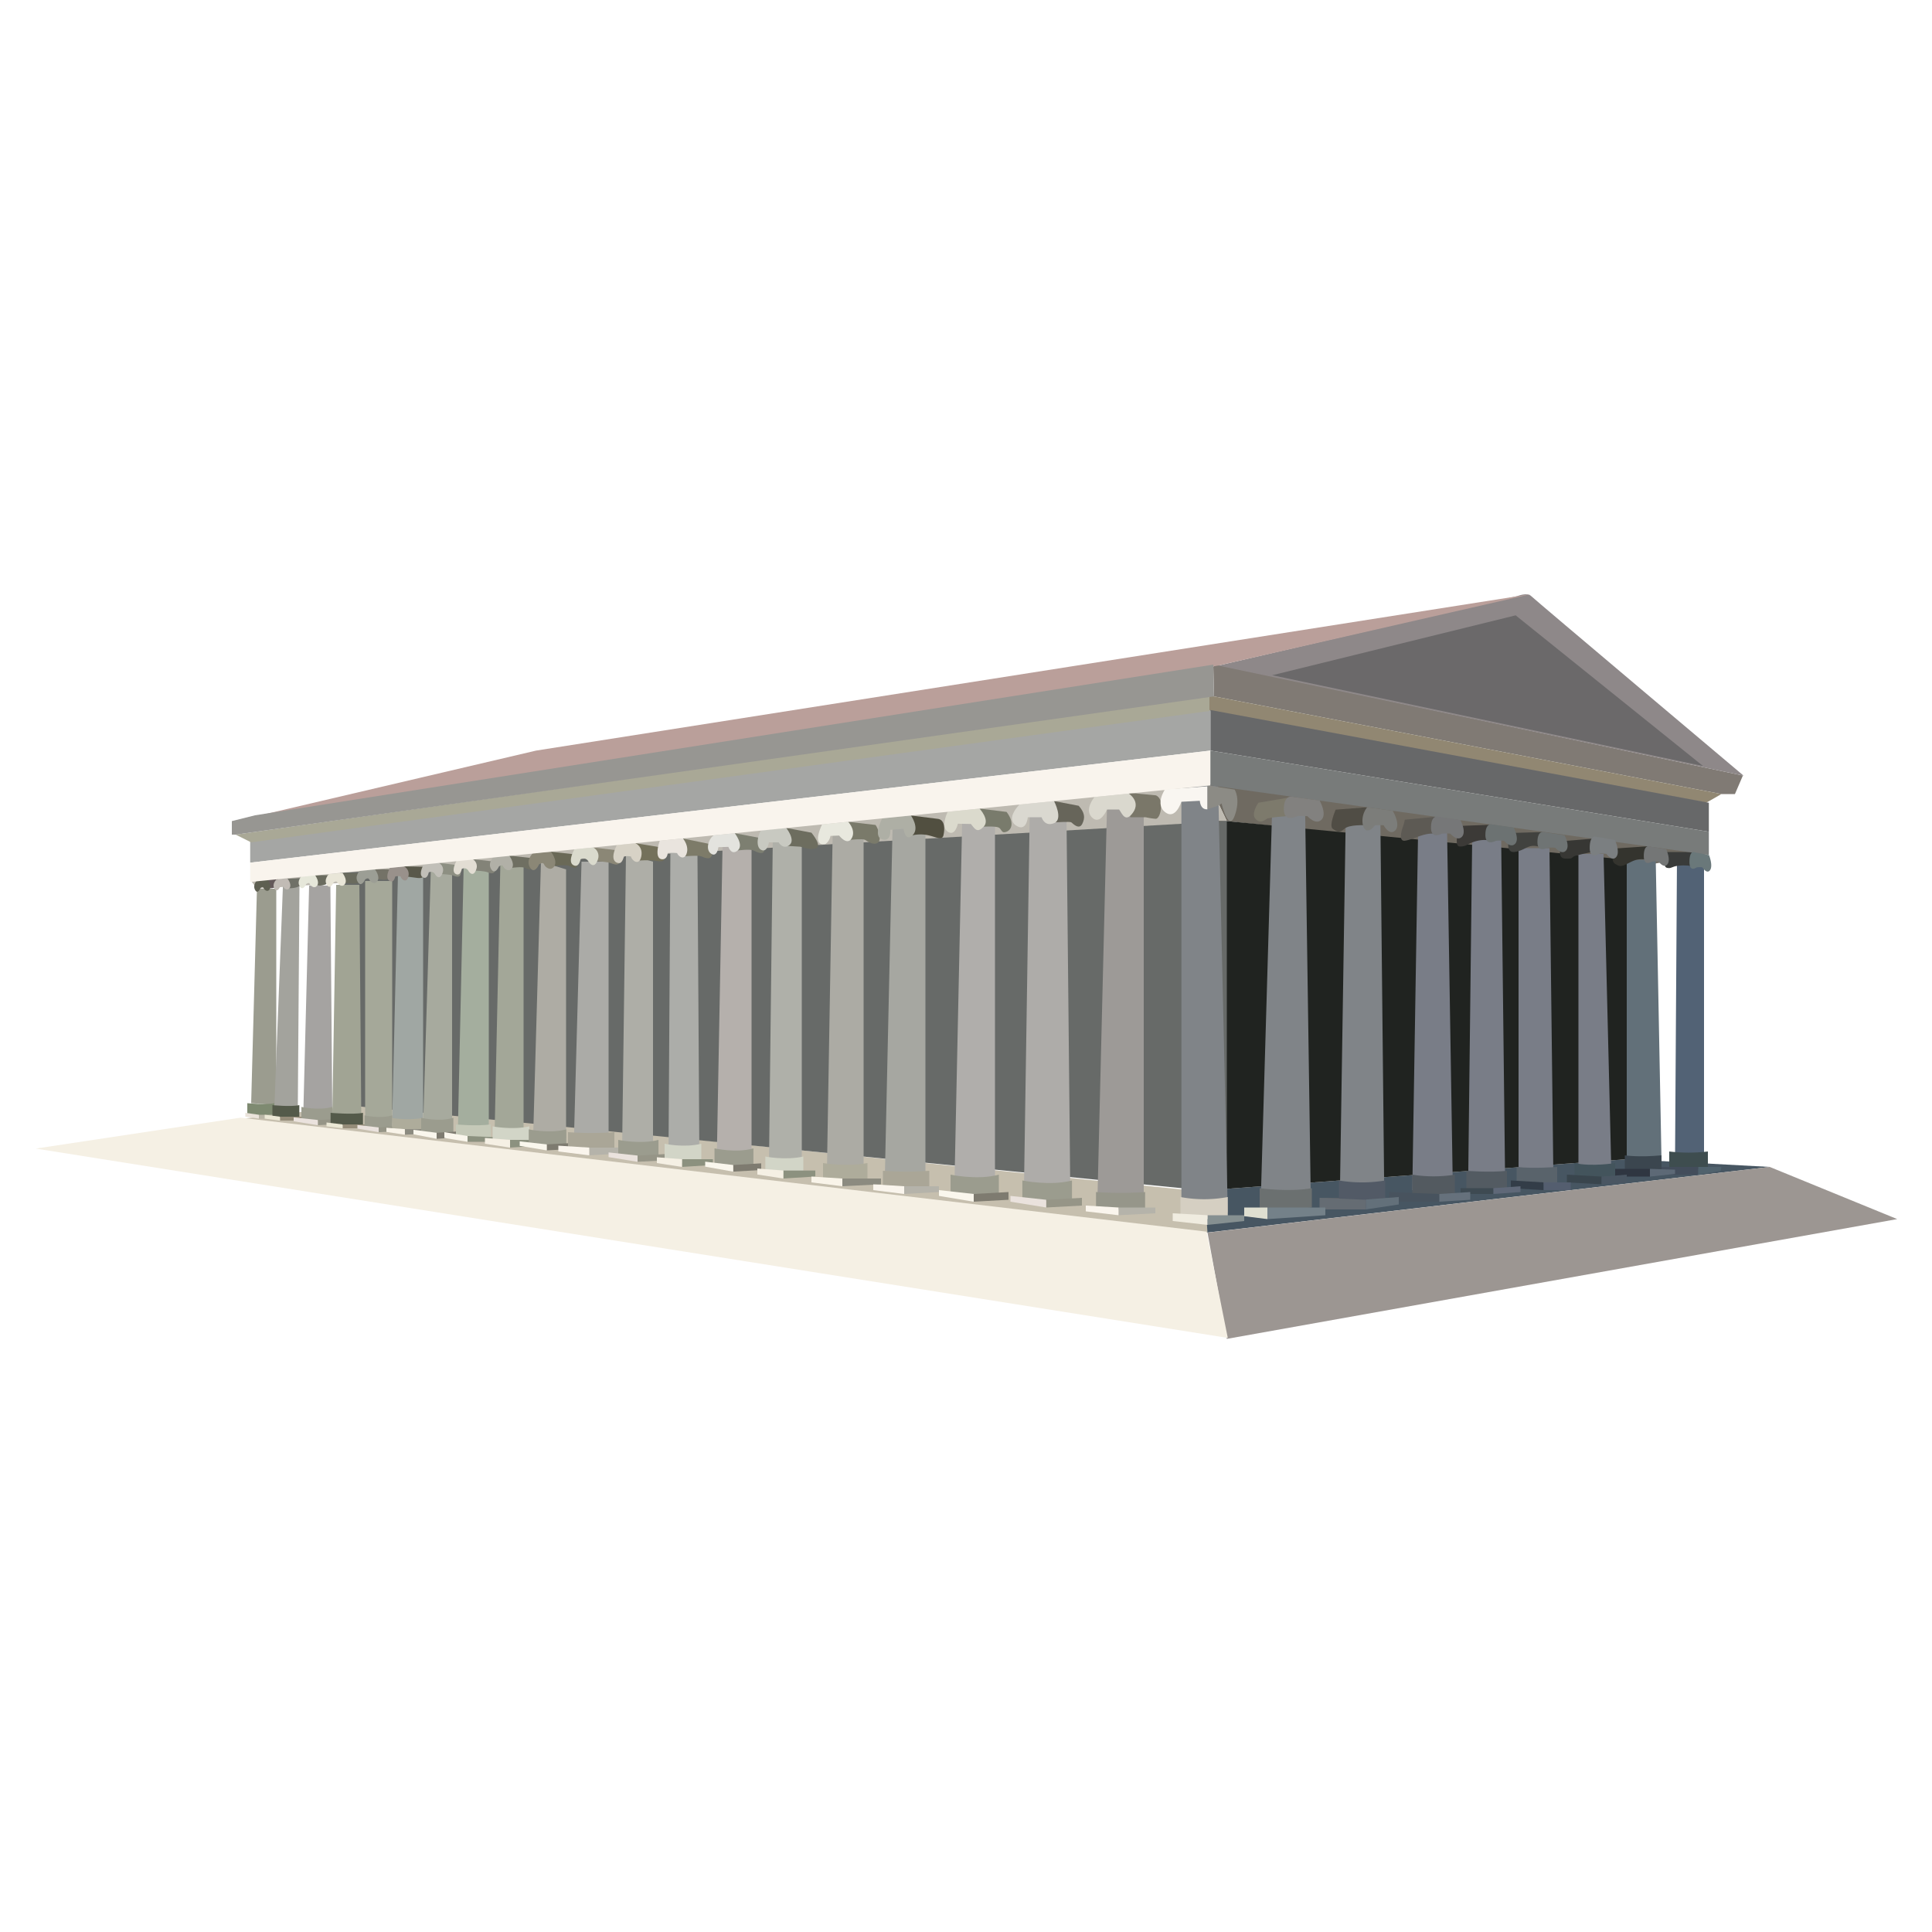 <svg id="Layer_1" data-name="Layer 1" xmlns="http://www.w3.org/2000/svg" viewBox="0 0 1000 1000"><defs><style>.cls-1{fill:#807a74;}.cls-2{fill:#918772;}.cls-3{fill:#6f6a61;}.cls-4{fill:#bebab1;}.cls-5{fill:#475662;}.cls-6{fill:#202320;}.cls-7{fill:#c6bfae;}.cls-8{fill:#676a68;}.cls-9{fill:#676869;}.cls-10{fill:#a5a6a4;}.cls-11{fill:#8e8889;}.cls-12{fill:#6b696a;}.cls-13{fill:#ba9f9a;}.cls-14{fill:#808488;}.cls-15{fill:#797d87;}.cls-16{fill:#627079;}.cls-17{fill:#526275;}.cls-18{fill:#9d9a97;}.cls-19{fill:#aeaca9;}.cls-20{fill:#a6a7a1;}.cls-21{fill:#acaba4;}.cls-22{fill:#afb0a9;}.cls-23{fill:#b5b0ac;}.cls-24{fill:#acada9;}.cls-25{fill:#aeaea7;}.cls-26{fill:#ababa7;}.cls-27{fill:#aeaca4;}.cls-28{fill:#a3a798;}.cls-29{fill:#a4ae9e;}.cls-30{fill:#a7aa9e;}.cls-31{fill:#9b9c8f;}.cls-32{fill:#a3a39d;}.cls-33{fill:#a0a7a3;}.cls-34{fill:#a5a899;}.cls-35{fill:#a1a494;}.cls-36{fill:#a5a3a1;}.cls-37{fill:#9c9692;}.cls-38{fill:#f5f0e4;}.cls-39{fill:#a9a896;}.cls-40{fill:#979692;}.cls-41{fill:#b0aeab;}.cls-42{fill:#7e8a71;}.cls-43{fill:#eae3da;}.cls-44{fill:#b9b6a6;}.cls-45{fill:#545a4a;}.cls-46{fill:#ebe8d5;}.cls-47{fill:#958c79;}.cls-48{fill:#9b9c8e;}.cls-49{fill:#969587;}.cls-50{fill:#eae2dd;}.cls-51{fill:#aeac9b;}.cls-52{fill:#8c8b80;}.cls-53{fill:#f9f4e9;}.cls-54{fill:#7e7b70;}.cls-55{fill:#faf7ed;}.cls-56{fill:#c5c9b8;}.cls-57{fill:#d5cfc2;}.cls-58{fill:#3e4d4f;}.cls-59{fill:#434d5b;}.cls-60{fill:#50626d;}.cls-61{fill:#3b464f;}.cls-62{fill:#2f3641;}.cls-63{fill:#5d6976;}.cls-64{fill:#43545c;}.cls-65{fill:#39454d;}.cls-66{fill:#4a5662;}.cls-67{fill:#59636b;}.cls-68{fill:#333d48;}.cls-69{fill:#545e6f;}.cls-70{fill:#535b62;}.cls-71{fill:#3e4a52;}.cls-72{fill:#5f6878;}.cls-73{fill:#535a60;}.cls-74{fill:#48535e;}.cls-75{fill:#66717c;}.cls-76{fill:#5c6267;}.cls-77{fill:#525a66;}.cls-78{fill:#656c73;}.cls-79{fill:#63707a;}.cls-80{fill:#393b3a;}.cls-81{fill:#34342e;}.cls-82{fill:#373734;}.cls-83{fill:#41423f;}.cls-84{fill:#3c3a37;}.cls-85{fill:#5d5a54;}.cls-86{fill:#504d45;}.cls-87{fill:#7d7a6c;}.cls-88{fill:#64595a;}.cls-89{fill:#6f7067;}.cls-90{fill:#6a6b5e;}.cls-91{fill:#747267;}.cls-92{fill:#59584a;}.cls-93{fill:#8d8f82;}.cls-94{fill:#c1bfb8;}.cls-95{fill:#838378;}.cls-96{fill:#e2ddd3;}.cls-97{fill:#6f6f62;}.cls-98{fill:#b1b0a7;}.cls-99{fill:#6a6957;}.cls-100{fill:#8b8776;}.cls-101{fill:#74715b;}.cls-102{fill:#7d7b69;}.cls-103{fill:#7d7f71;}.cls-104{fill:#7a7a6a;}.cls-105{fill:#67655a;}.cls-106{fill:#7a7769;}.cls-107{fill:#f9f6f1;}.cls-108{fill:#8c8b85;}.cls-109{fill:#dad8ce;}.cls-110{fill:#dad8d0;}.cls-111{fill:#514f40;}.cls-112{fill:#aeafa5;}.cls-113{fill:#797b6c;}.cls-114{fill:#dbdacd;}.cls-115{fill:#e8e8de;}.cls-116{fill:#6d6d5f;}.cls-117{fill:#c8c9c1;}.cls-118{fill:#e3e3de;}.cls-119{fill:#e9e4de;}.cls-120{fill:#d7d2c6;}.cls-121{fill:#dadacd;}.cls-122{fill:#99918b;}.cls-123{fill:#9c9e95;}.cls-124{fill:#e9e6d8;}.cls-125{fill:#e6e7da;}.cls-126{fill:#c1bbb5;}.cls-127{fill:#5e5f51;}.cls-128{fill:#f9f4ed;}.cls-129{fill:#787b7a;}.cls-130{fill:#82817f;}.cls-131{fill:#7c7d7a;}.cls-132{fill:#767778;}.cls-133{fill:#6c7272;}.cls-134{fill:#6f7474;}.cls-135{fill:#7b7f81;}.cls-136{fill:#747676;}.cls-137{fill:#6a787a;}.cls-138{fill:#6b7070;}.cls-139{fill:#dfdfd1;}.cls-140{fill:#869091;}.cls-141{fill:#f0ece0;}.cls-142{fill:#96968a;}.cls-143{fill:#b5b3aa;}.cls-144{fill:#faf5ed;}.cls-145{fill:#faf6ec;}.cls-146{fill:#8c917f;}.cls-147{fill:#d2d5c7;}.cls-148{fill:#aaa697;}.cls-149{fill:#748189;}</style></defs><title>temple</title><polygon class="cls-1" points="628.37 360.46 891 411 898 411 902.12 401.42 630 344 628 345 628.37 360.46"/><polygon class="cls-2" points="884 415 891 411 626 360 626 368 883 415.5 884 415"/><polygon class="cls-3" points="635 425 626 406 884 442 851 448 635 425"/><polygon class="cls-4" points="130 456 133 460 635 425 626 406 130 456"/><polygon class="cls-5" points="623.5 616.19 624.6 638 916 604 842 600 623.5 616.19"/><polygon class="cls-6" points="635 425 842 445 842 600 623.5 616.19 630.5 425 635 425"/><polygon class="cls-7" points="125 579.11 186.97 572 623.5 616.87 625 638 125 579.11"/><polygon class="cls-8" points="635 425 635 617.33 179 572 175.98 451.82 635 425"/><polygon class="cls-9" points="626.5 367.5 626.5 388.5 884.5 430.5 884.5 415.5 626.5 367.5"/><polygon class="cls-10" points="129.5 435.5 129.5 446.5 626.5 388.5 626.5 367.5 129.5 435.5"/><path class="cls-11" d="M630.5,344.5l155-36s5-2,7,0,110,93,110,93Z"/><polygon class="cls-12" points="658.5 349.5 784.5 318.5 881.5 396.5 658.5 349.5"/><polygon class="cls-13" points="792.5 307.5 277.5 388.5 132.5 422.5 628.31 344.84 630.5 344.5 792.5 307.5"/><path class="cls-14" d="M611.5,615.5V408l15-1.51,4,.56,5,220.44a41.12,41.12,0,0,1-24,0Z"/><path class="cls-14" d="M658.5,417.5l-6,206s18,8,26,0l-3-206Z"/><path class="cls-14" d="M693.5,619.5l3-193h18l2,193S704.5,624.5,693.5,619.5Z"/><path class="cls-15" d="M734,430h15l3,186s-15,3-21,0Z"/><path class="cls-15" d="M760,605l2-171h15l2,173s-4,8-19,3Z"/><path class="cls-15" d="M786,605V439h16l2,168S797,616,786,605Z"/><path class="cls-15" d="M817,605V442h13l4,163S830,614,817,605Z"/><path class="cls-16" d="M842,601V445h15l3,156S850,603,842,601Z"/><path class="cls-17" d="M867,599.86l1-155.24h14V601.89S876,602.9,867,599.86Z"/><path class="cls-18" d="M592,417.07V621.94s-18,7.13-24,0l5-204.87Z"/><path class="cls-19" d="M552,421.07l2,197.69s-14,3.19-24-3.19L533,420Z"/><polygon class="cls-20" points="479 427.88 479 609 458 609 462 427.88 479 427.88"/><polygon class="cls-21" points="447 432.59 447 607 428 607 431 430.55 447 432.59"/><polygon class="cls-22" points="415 437 415 604 398 604 400 434 415 437"/><polygon class="cls-23" points="389 439 389 600 371 600 374 437 389 439"/><polygon class="cls-24" points="361 441 362 600 346 600 347 441 361 441"/><polygon class="cls-25" points="338 446 338 595 322 595 324 442 338 446"/><polygon class="cls-26" points="315 446 315 592 297 592 301 446 315 446"/><polygon class="cls-27" points="293 450 293 589 276 587 280 446 293 450"/><polygon class="cls-28" points="271 446.6 271 587 256 587 259 446.6 271 446.6"/><polygon class="cls-29" points="253 450.1 253 585 237 585 240 448.06 253 450.1"/><polygon class="cls-30" points="234 450 234 583 219 583 223 450 234 450"/><polygon class="cls-31" points="143 463 143 572 130 571 133 460 143 460 143 463"/><polygon class="cls-32" points="155 458.88 154.14 574 142 573.83 146.43 458.88 155 458.88"/><polygon class="cls-33" points="219 451.83 219 583 203 579.9 206 451.83 219 451.83"/><polygon class="cls-34" points="203 456 203 581 189 579.81 189 456 203 456"/><polygon class="cls-35" points="186 458 187 578 172 576.98 174 458 186 458"/><polygon class="cls-36" points="171 458.35 172 575.65 157 576 160 458.35 171 458.35"/><polygon class="cls-37" points="625 638 635 693 982 631 916 604 625 638"/><polygon class="cls-38" points="124.5 578.5 624.5 637.5 635.5 692.5 18.5 594.5 124.5 578.5"/><polygon class="cls-39" points="130 436 122 432 626 360 626 368 130 436"/><polygon class="cls-40" points="122 432 628.37 360.46 628 344 132 422 120 425 120 432 122 432"/><polygon class="cls-41" points="515 425.88 515 614 494 614 498 425.88 515 425.88"/><path class="cls-42" d="M128,577v-6s10,1,14,0v7.07L128,578Z"/><polygon class="cls-43" points="134 579 134 577 127 576 127 578 134 579"/><rect class="cls-44" x="134" y="577" width="12" height="2"/><path class="cls-45" d="M141,578v-6s9.64,1,13.93,0v7Z"/><polygon class="cls-46" points="137 577 145 578 145 580 137 579 137 577"/><rect class="cls-47" x="145" y="578" width="11" height="2"/><path class="cls-48" d="M156,579.7v-6.76s9,2,16,0v7.43Z"/><polygon class="cls-49" points="164.5 582.4 164.5 579.7 177 579.03 177 581.73 164.5 582.4"/><polygon class="cls-50" points="152 578.35 164.5 579.7 164.5 582.4 152 580.38 152 578.35"/><path class="cls-45" d="M171.11,582v-6s11.61,1,16.77,0v7Z"/><polygon class="cls-46" points="169 581 177.42 582 177.42 584 169 583 169 581"/><rect class="cls-47" x="177.42" y="582" width="11.58" height="2"/><path class="cls-48" d="M188.67,583.54v-6.22s8,1.86,14.33,0v6.84Z"/><polygon class="cls-49" points="196 586.03 196 583.54 207 582.92 207 585.4 196 586.03"/><polygon class="cls-50" points="185 582.3 196 583.54 196 586.03 185 584.16 185 582.3"/><path class="cls-51" d="M203,585.17v-6.5a51.47,51.47,0,0,0,15.94,0v7.22H203Z"/><polygon class="cls-52" points="209.56 587.33 209.56 584.44 223 584.44 223 586.61 209.56 587.33"/><polygon class="cls-53" points="200 585.89 209.56 587.33 209.56 584.44 200 583.72 200 585.89"/><path class="cls-48" d="M218,586.33v-7.78s9.33,2.33,16.67,0v8.56Z"/><polygon class="cls-54" points="226 589.44 226 586.33 238 585.56 238 588.67 226 589.44"/><polygon class="cls-55" points="214 584.78 226 586.33 226 589.44 214 587.11 214 584.78"/><path class="cls-56" d="M236,590v-8s10.59,1,18,0v9Z"/><path class="cls-57" d="M611,631V619.58a66.76,66.76,0,0,0,24.5,0V631Z"/><path class="cls-58" d="M864,606V596a83.34,83.34,0,0,0,20,0v9Z"/><rect class="cls-59" x="860" y="604" width="19" height="4"/><polygon class="cls-60" points="890.67 606 879 608 879 604 891 604 890.67 606"/><path class="cls-61" d="M841,607v-9s7,1.13,19,0v9Z"/><rect class="cls-62" x="836" y="605" width="18" height="4"/><polygon class="cls-63" points="867 607.63 854 609 854 605 867 605.42 867 607.63"/><path class="cls-64" d="M815,602v8h21v-8S824,604,815,602Z"/><polygon class="cls-65" points="811 608 811 612 829 613 829 609 811 608"/><polygon class="cls-66" points="829 613 842 612 842 608 829 609 829 613"/><path class="cls-67" d="M806,613v-9s-12.41,1-21,0v9Z"/><polygon class="cls-68" points="799 612 799 616 782 615 782 611 799 612"/><rect class="cls-69" x="799" y="612" width="14" height="4"/><path class="cls-70" d="M759,616V606s12,1,21,0v10Z"/><rect class="cls-71" x="756" y="615" width="17" height="3"/><polygon class="cls-72" points="787 614 773 615 773 618 787 617 787 614"/><path class="cls-73" d="M731,619V608a69.82,69.82,0,0,0,22,0v11Z"/><polygon class="cls-74" points="745 618 719 617 719 622 745 622 745 618"/><polygon class="cls-75" points="761 617 745 618 745 622 761 621 761 617"/><polygon class="cls-76" points="683 620 723.5 620 705.23 623 683 620"/><path class="cls-77" d="M693,621V611a71.84,71.84,0,0,0,24,0v12H693Z"/><polygon class="cls-78" points="707 621 707 626 683 626 683 620 707 621"/><polygon class="cls-79" points="724 619.58 724 623.43 707 626 707 620.87 724 619.58"/><path class="cls-80" d="M876,441H862s-1.67,7.58.75,8.17,2.27-.67,6-1.08,6.51,0,7.28.54S876,441,876,441Z"/><path class="cls-81" d="M852.66,438.06l-18.25,1.22s-.58,6.64,1.5,7.81,2.58,1.92,6.33,0c3.5-1.79,5-2.56,8.74-2.32l.84.07C856.17,445.25,852.66,438.06,852.66,438.06Z"/><path class="cls-82" d="M824,434.13l-15.37,1.25s-3.44,8.77,1.31,9,3.16-.55,5.28-1.34a86,86,0,0,1,8.78-2Z"/><path class="cls-83" d="M798.15,430.68l-16.4.48s-3.58,10.44,2.08,9.81,6.76-4.26,12.38-2.83Z"/><path class="cls-15" d="M771.5,435.17l.12,0Z"/><path class="cls-15" d="M771.61,435.19l.1,0Z"/><path class="cls-15" d="M771.46,435.16h0Z"/><path class="cls-15" d="M771.71,435.22l.22.06Z"/><path class="cls-15" d="M771.93,435.27h0Z"/><path class="cls-15" d="M771.38,435.14v0l0,0Z"/><path class="cls-15" d="M771.4,435.14h0Z"/><path class="cls-15" d="M774.14,435.83Z"/><path class="cls-15" d="M773.38,435.64l.11,0Z"/><path class="cls-15" d="M772,435.28l.24.06Z"/><path class="cls-15" d="M773.82,435.75l.33.08Z"/><path class="cls-15" d="M773.49,435.67l.33.08Z"/><path class="cls-15" d="M772.19,435.34l.24.06Z"/><path class="cls-15" d="M772.43,435.4l.26.07Z"/><path class="cls-15" d="M772.7,435.47l.68.17Z"/><path class="cls-84" d="M771.38,435.17h0Z"/><path class="cls-84" d="M771.38,435.14l1-8.28-16.92.64s-3.25,10.38,0,10.63a7.15,7.15,0,0,0,3.46-.61l0,0S765.14,433.58,771.38,435.14Z"/><path class="cls-85" d="M727.13,424.27a28.88,28.88,0,0,1-.87,3.36s-3.25,8.25,1.13,7.5,8.7-3.66,14.16-3.68l1.5-8.69Z"/><path class="cls-86" d="M707.67,417.83l-16.33,1.25s-3.67,8.42-1.5,9.92,3.5,2.33,6,0,10.67-1.83,10.67-1.83Z"/><path class="cls-87" d="M666.45,412.93l-15.12,2.57s-4,5.65-1.5,8.33,4.5.83,5.83,0,9.86-1.33,9.86-1.33Z"/><path class="cls-88" d="M139,455h5l-1.95,4.46s-2.22.62-3.05.12l-1.08-4.37Z"/><path class="cls-89" d="M148.85,454.84l8.23-.46-2,4.35a13.15,13.15,0,0,1-5.54,1C146.94,459.47,148.85,454.84,148.85,454.84Z"/><path class="cls-90" d="M163,453h8l-2.06,4.58s-3.1,1.67-5.94.26S163,453,163,453Z"/><path class="cls-90" d="M177,451.84l11.19.16L186,456.84a10,10,0,0,1-4.34.42,8.18,8.18,0,0,0-3.62.16Z"/><path class="cls-91" d="M194,449.84l9,.16-1.75,4.84a6.64,6.64,0,0,1-3.5.42,5.38,5.38,0,0,0-2.92.16Z"/><path class="cls-92" d="M209,448.41l11.59.24-1.85,5.4s-.65.7-3.15.32-5-.62-5-.62Z"/><path class="cls-93" d="M237.8,447.9l-10.66-1.25,1.7,5.79s4.37.18,5.85.78S240.09,455.34,237.8,447.9Z"/><path class="cls-94" d="M219.3,447.43l7.84-.79a4.07,4.07,0,0,1,2,4.94c-1.08,3.44-2.83,2.85-4,.85a2.36,2.36,0,0,0-3.24-.85s-.67,3.92-3.1,2.47S219.3,447.43,219.3,447.43Z"/><path class="cls-95" d="M255.53,445.94l-11.05-1.3,1.77,6s4.53.19,6.07.81S257.91,453.66,255.53,445.94Z"/><path class="cls-96" d="M236.35,445.46l8.13-.82a4.22,4.22,0,0,1,2.1,5.12c-1.12,3.57-2.94,3-4.2.88a2.45,2.45,0,0,0-3.36-.88s-.7,4.07-3.22,2.56S236.35,445.46,236.35,445.46Z"/><path class="cls-97" d="M275.15,444.13l-11.61-1.29,1.58,6.33s5-.69,6.59,0S276.58,452.16,275.15,444.13Z"/><path class="cls-98" d="M255.52,443.48l8-.64s3,3.77,1.58,6.33-4.05.72-4.61-.66-2.27,0-2.27,0-2,4.64-4,1.35S255.52,443.48,255.52,443.48Z"/><path class="cls-99" d="M298.67,442.34l-13.5-1.5L287,448.2s5.83-.8,7.67,0S300.33,451.68,298.67,442.34Z"/><path class="cls-100" d="M320.17,440.19,307,438.64l2.11,7.16s5.4.23,7.23,1S323,449.38,320.17,440.19Z"/><path class="cls-101" d="M342.5,438.67l-13.67-2.25,2.25,9a50,50,0,0,1,7.66,0C340.75,445.75,347.08,447.67,342.5,438.67Z"/><path class="cls-102" d="M368,437l-14.55-3,1.25,9.2s6.67-.58,8.17,0S370.75,447.24,368,437Z"/><path class="cls-103" d="M394,433.85l-13.71-2.58,1.54,8.92s6.33-.81,8.17,0S398.67,445,394,433.85Z"/><path class="cls-104" d="M453.17,427,439,425.36l1.23,9.32s6.28-.65,7.45,0,4.46,3.15,6.73,1.48S454.33,428.33,453.17,427Z"/><path class="cls-105" d="M558.33,417.07l-12.77-2.44.78,11s7.49-.49,8.16,0,4,4.15,5.67.82S561.33,420.48,558.33,417.07Z"/><path class="cls-106" d="M585,423h8a34.59,34.59,0,0,0,5.25.82c1.25-.07,2.74-2.69,2.74-7s-2.74-5.16-2.74-5.16l-14-1.31Z"/><path class="cls-107" d="M603,408.59,625,407v11.87s-3.42.77-4-4.39l-9.55.52s-2.92,9.55-8.34,5.42S603,408.59,603,408.59Z"/><path class="cls-108" d="M639.05,408.71,625,406.5v12.26s6.05-1.46,7.28-2.92c0,0,3.58,15.18,6.78,6.42S639.05,408.71,639.05,408.71Z"/><path class="cls-109" d="M566.5,412.54l17.75-1.79s6.25,4,2.25,9.75-5.75.5-7.25-1.5H573s-3.5,8.32-7.75,4.16S566.5,412.54,566.5,412.54Z"/><path class="cls-110" d="M527.69,416.42l17.87-1.79s5,9.45,0,11.45-6.44-3.08-6.44-3.08H532s-.67,7.92-6.17,4.25S527.69,416.42,527.69,416.42Z"/><path class="cls-111" d="M485.33,423.83l-13.84-1.73.84,10.24a19,19,0,0,1,8.17,0c4.33,1,7.17,2.83,7.83,0S489.3,424.29,485.33,423.83Z"/><path class="cls-112" d="M456.68,423.58l14.82-1.49s4.67,6.57.84,10.24-4.67-3.33-4.67-3.33l-6.83.5s.52,6.33-4.16,5S455.85,425,456.68,423.58Z"/><path class="cls-113" d="M521,420.25l-14-1.73,2.15,9.36s6.38-.36,7.88.5,1.25,3.24,4,2.11S525,425.5,521,420.25Z"/><path class="cls-114" d="M490.52,420.18,507,418.52s5.52,5.87,2.15,9.36-4.5,1.24-6.62-1.39l-6.75-.12s-1.34,6.75-5.23,4.13S490.52,420.18,490.52,420.18Z"/><path class="cls-115" d="M427.33,436.83s-7.49,2.27-1.83-10.11L439,425.36s4.18,4.33,1.85,8.48-6.5-1.35-6.5-1.35l-4.5.17A6.73,6.73,0,0,1,427.33,436.83Z"/><path class="cls-116" d="M420,431l-13.08-2.47L407,431v6.83s5.33.25,7.17.42,3.67,1.75,7.83.92S420,431,420,431Z"/><path class="cls-117" d="M394,429.77l12.93-1.24s5,6.17,1.71,8.84S403,436,403,436h-5s-.86,5.48-4,3.91S392.31,431.71,394,429.77Z"/><path class="cls-118" d="M369.49,432.36l10.81-1.09s4.87,6.11,1.54,8.92-4.83-1.86-4.83-1.86l-5.17.17s-.67,5.5-3.83,3.33S367,433.71,369.49,432.36Z"/><path class="cls-119" d="M341.47,435.18l12-1.21s3.17,3.65,2,7.59-4.25,1.93-5,0a24.15,24.15,0,0,0-4.87,0s-.12,3.19-2.75,3.19S339.43,441.48,341.47,435.18Z"/><path class="cls-120" d="M319.26,437.41l9.58-1s4.17,1.75,3.08,6.92-5,2-5.33,0c0,0-2.5-.5-3.67.08,0,0-.75,3.17-2.25,3.33S315.18,445.65,319.26,437.41Z"/><path class="cls-121" d="M297.31,439.62l9.69-1a5,5,0,0,1,2.5,6.11c-1.33,4.25-3.5,3.52-5,1.05a2.92,2.92,0,0,0-4-1.05s-.83,4.84-3.83,3S297.31,439.62,297.31,439.62Z"/><path class="cls-100" d="M275.83,441.59l9.33-.75s3.5,4.39,1.83,7.36-4.72.84-5.36-.76-2.64,0-2.64,0-2.33,5.4-4.67,1.57S275.83,441.59,275.83,441.59Z"/><path class="cls-122" d="M201.82,449.16l7.22-.75a4.43,4.43,0,0,1,2.32,5.22c-.82,3.9-3.77,1.51-4,0a5.81,5.81,0,0,0-2.76.06s-.57,2.39-1.7,2.51S198.75,455.38,201.82,449.16Z"/><path class="cls-123" d="M186.41,450.45l7.57-.61s2.84,3.56,1.49,6-3.83.68-4.35-.62-2.14,0-2.14,0-1.89,4.38-3.79,1.27S186.41,450.45,186.41,450.45Z"/><path class="cls-124" d="M170.27,452.4l7-.56s2.63,3.29,1.38,5.52-3.54.63-4-.57-2,0-2,0-1.75,4.05-3.5,1.18S170.27,452.4,170.27,452.4Z"/><path class="cls-125" d="M156.21,453.38l6.74-.54s2.53,3.17,1.32,5.31-3.4.61-3.87-.55-1.91,0-1.91,0-1.68,3.9-3.37,1.13S156.21,453.38,156.21,453.38Z"/><path class="cls-126" d="M143,455.31l5.86-.47s2.2,2.75,1.15,4.62-3,.53-3.36-.48-1.66,0-1.66,0-1.46,3.39-2.93,1S143,455.31,143,455.31Z"/><path class="cls-127" d="M132.94,455.76l5.62-.5s2.11,2.91,1.1,4.88-2.84.56-3.23-.51-1.59,0-1.59,0-1.41,3.58-2.81,1S132.94,455.76,132.94,455.76Z"/><polygon class="cls-128" points="129.5 456.5 626.5 406.5 626.5 388.5 129.5 446.5 129.5 456.5"/><polygon class="cls-129" points="884.5 430.5 626.5 388.5 626.5 406.5 884.5 442.5 884.5 430.5"/><path class="cls-130" d="M668.33,412.34l14.68,2s4,6.92,1,9.94-7.27-1.82-7.27-1.82-4.23-.33-5.23,0-7,3.34-7-3.68S668.33,412.34,668.33,412.34Z"/><path class="cls-131" d="M707.67,417.83l13.21,1.84s4.29,7.16,1.29,10.16-6-2.67-6-2.67a37.09,37.09,0,0,0-4.33,0c-.67.17-1.66,2.67-4.17,2.67S703.67,422.65,707.67,417.83Z"/><path class="cls-132" d="M743.89,422.63l12,1.79s3.27,6.05.81,8.68-6-1.59-6-1.59a20.63,20.63,0,0,0-4.28,0c-.82.29-5.76,2.92-5.74-3.21S743.89,422.63,743.89,422.63Z"/><path class="cls-133" d="M771.86,426.63l11.6,1.72s3.15,5.83.78,8.37-5.74-1.53-5.74-1.53a19.87,19.87,0,0,0-4.13,0c-.79.28-5.55,2.81-5.53-3.1S771.86,426.63,771.86,426.63Z"/><path class="cls-134" d="M798.72,430.63l11.07,1.65s3,5.56.74,8S805,438.8,805,438.8a19,19,0,0,0-3.94,0c-.75.27-5.3,2.68-5.28-3S798.72,430.63,798.72,430.63Z"/><path class="cls-135" d="M825.54,433l10.36,1.8s2.81,6.09.69,8.74-5.13-1.6-5.13-1.6a15.19,15.19,0,0,0-3.69,0c-.71.29-5,2.94-4.94-3.23S825.54,433,825.54,433Z"/><path class="cls-136" d="M853.23,438l9.2,1.6s2.5,5.41.62,7.76-4.56-1.42-4.56-1.42a13.49,13.49,0,0,0-3.27,0c-.63.26-4.4,2.61-4.39-2.87S853.23,438,853.23,438Z"/><path class="cls-137" d="M876.59,441l8,1.6s2.17,5.41.54,7.76-4-1.42-4-1.42a10.25,10.25,0,0,0-2.85,0c-.55.26-3.83,2.61-3.82-2.87S876.59,441,876.59,441Z"/><path class="cls-138" d="M652,625V615s15,2.13,27,0v10l-21.63,2Z"/><polygon class="cls-139" points="644 629.5 644 625 656 625 656 631 644 629.5"/><polygon class="cls-140" points="644 629 644 632 625 634 625 629 644 629"/><polygon class="cls-141" points="625 629 625 634 607 632 607 628 625 629"/><path class="cls-142" d="M592.71,626v-9a190.06,190.06,0,0,1-25.41,0v9Z"/><polygon class="cls-143" points="578.94 629 578.94 625 598 625 598 628 578.94 629"/><polygon class="cls-144" points="578.94 629 562 627 562 624 578.94 625 578.94 629"/><polygon class="cls-145" points="242 588 242 591 230 589 230 586 242 588"/><polygon class="cls-146" points="256 591 242 591 242 588 256 588.6 256 591"/><path class="cls-147" d="M255,592v-9s9.91,2,19,0v9Z"/><polygon class="cls-146" points="264 594 264 590 280 590 280 593 264 594"/><polygon class="cls-38" points="264 594 251 592 251 589 264 590 264 594"/><path class="cls-48" d="M273.67,592.33v-7.78s10.89,2.33,19.44,0v8.56Z"/><polygon class="cls-54" points="283 595.44 283 592.33 297 591.56 297 594.67 283 595.44"/><polygon class="cls-55" points="269 590.78 283 592.33 283 595.44 269 593.11 269 590.78"/><path class="cls-148" d="M318,595v-9a169.55,169.55,0,0,1-24,0v9Z"/><polygon class="cls-143" points="305 598 305 594 323 594 323 597 305 598"/><polygon class="cls-144" points="305 598 289 596 289 593 305 594 305 598"/><path class="cls-48" d="M320,598.11V590s11.67,2.43,20.83,0v8.92Z"/><polygon class="cls-49" points="330 601.35 330 598.11 345 597.3 345 600.54 330 601.35"/><polygon class="cls-50" points="315 596.49 330 598.11 330 601.35 315 598.92 315 596.49"/><path class="cls-147" d="M344,602V592s9.91,2.22,19,0v10Z"/><polygon class="cls-146" points="353 604 353 600 369 600 369 603 353 604"/><polygon class="cls-38" points="353 604 340 602 340 599 353 600 353 604"/><path class="cls-48" d="M369.83,603v-8.61s11.28,2.58,20.14,0v9.47Z"/><polygon class="cls-54" points="379.5 606.44 379.5 603 394 602.14 394 605.58 379.5 606.44"/><polygon class="cls-55" points="365 601.28 379.5 603 379.5 606.44 365 603.86 365 601.28"/><path class="cls-147" d="M396.14,607.93v-9.31s10.25,2.07,19.66,0v9.31Z"/><polygon class="cls-146" points="405.45 610 405.45 605.86 422 605.86 422 608.97 405.45 610"/><polygon class="cls-38" points="405.45 610 392 607.93 392 604.83 405.45 605.86 405.45 610"/><path class="cls-51" d="M426,611v-9s12,2,23,0v10H426Z"/><polygon class="cls-52" points="436 614 436 610 456 610 456 613 436 614"/><polygon class="cls-53" points="420 612 436 614 436 610 420 609 420 612"/><path class="cls-148" d="M481,615v-9a169.55,169.55,0,0,1-24,0v9Z"/><path class="cls-48" d="M492,618V608s14,3,25,0v11Z"/><polygon class="cls-54" points="504 622 504 618 522 617 522 621 504 622"/><polygon class="cls-55" points="486 616 504 618 504 622 486 619 486 616"/><path class="cls-48" d="M529.17,621V611s14.39,3,25.69,0v11Z"/><polygon class="cls-49" points="541.5 625 541.5 621 560 620 560 624 541.5 625"/><polygon class="cls-50" points="523 619 541.5 621 541.5 625 523 622 523 619"/><polygon class="cls-143" points="468 618 468 614 486 614 486 617 468 618"/><polygon class="cls-144" points="468 618 452 616 452 613 468 614 468 618"/><polygon class="cls-149" points="656 625 656 631 686 629 686 627.25 686 627 686 625 656 625"/></svg>